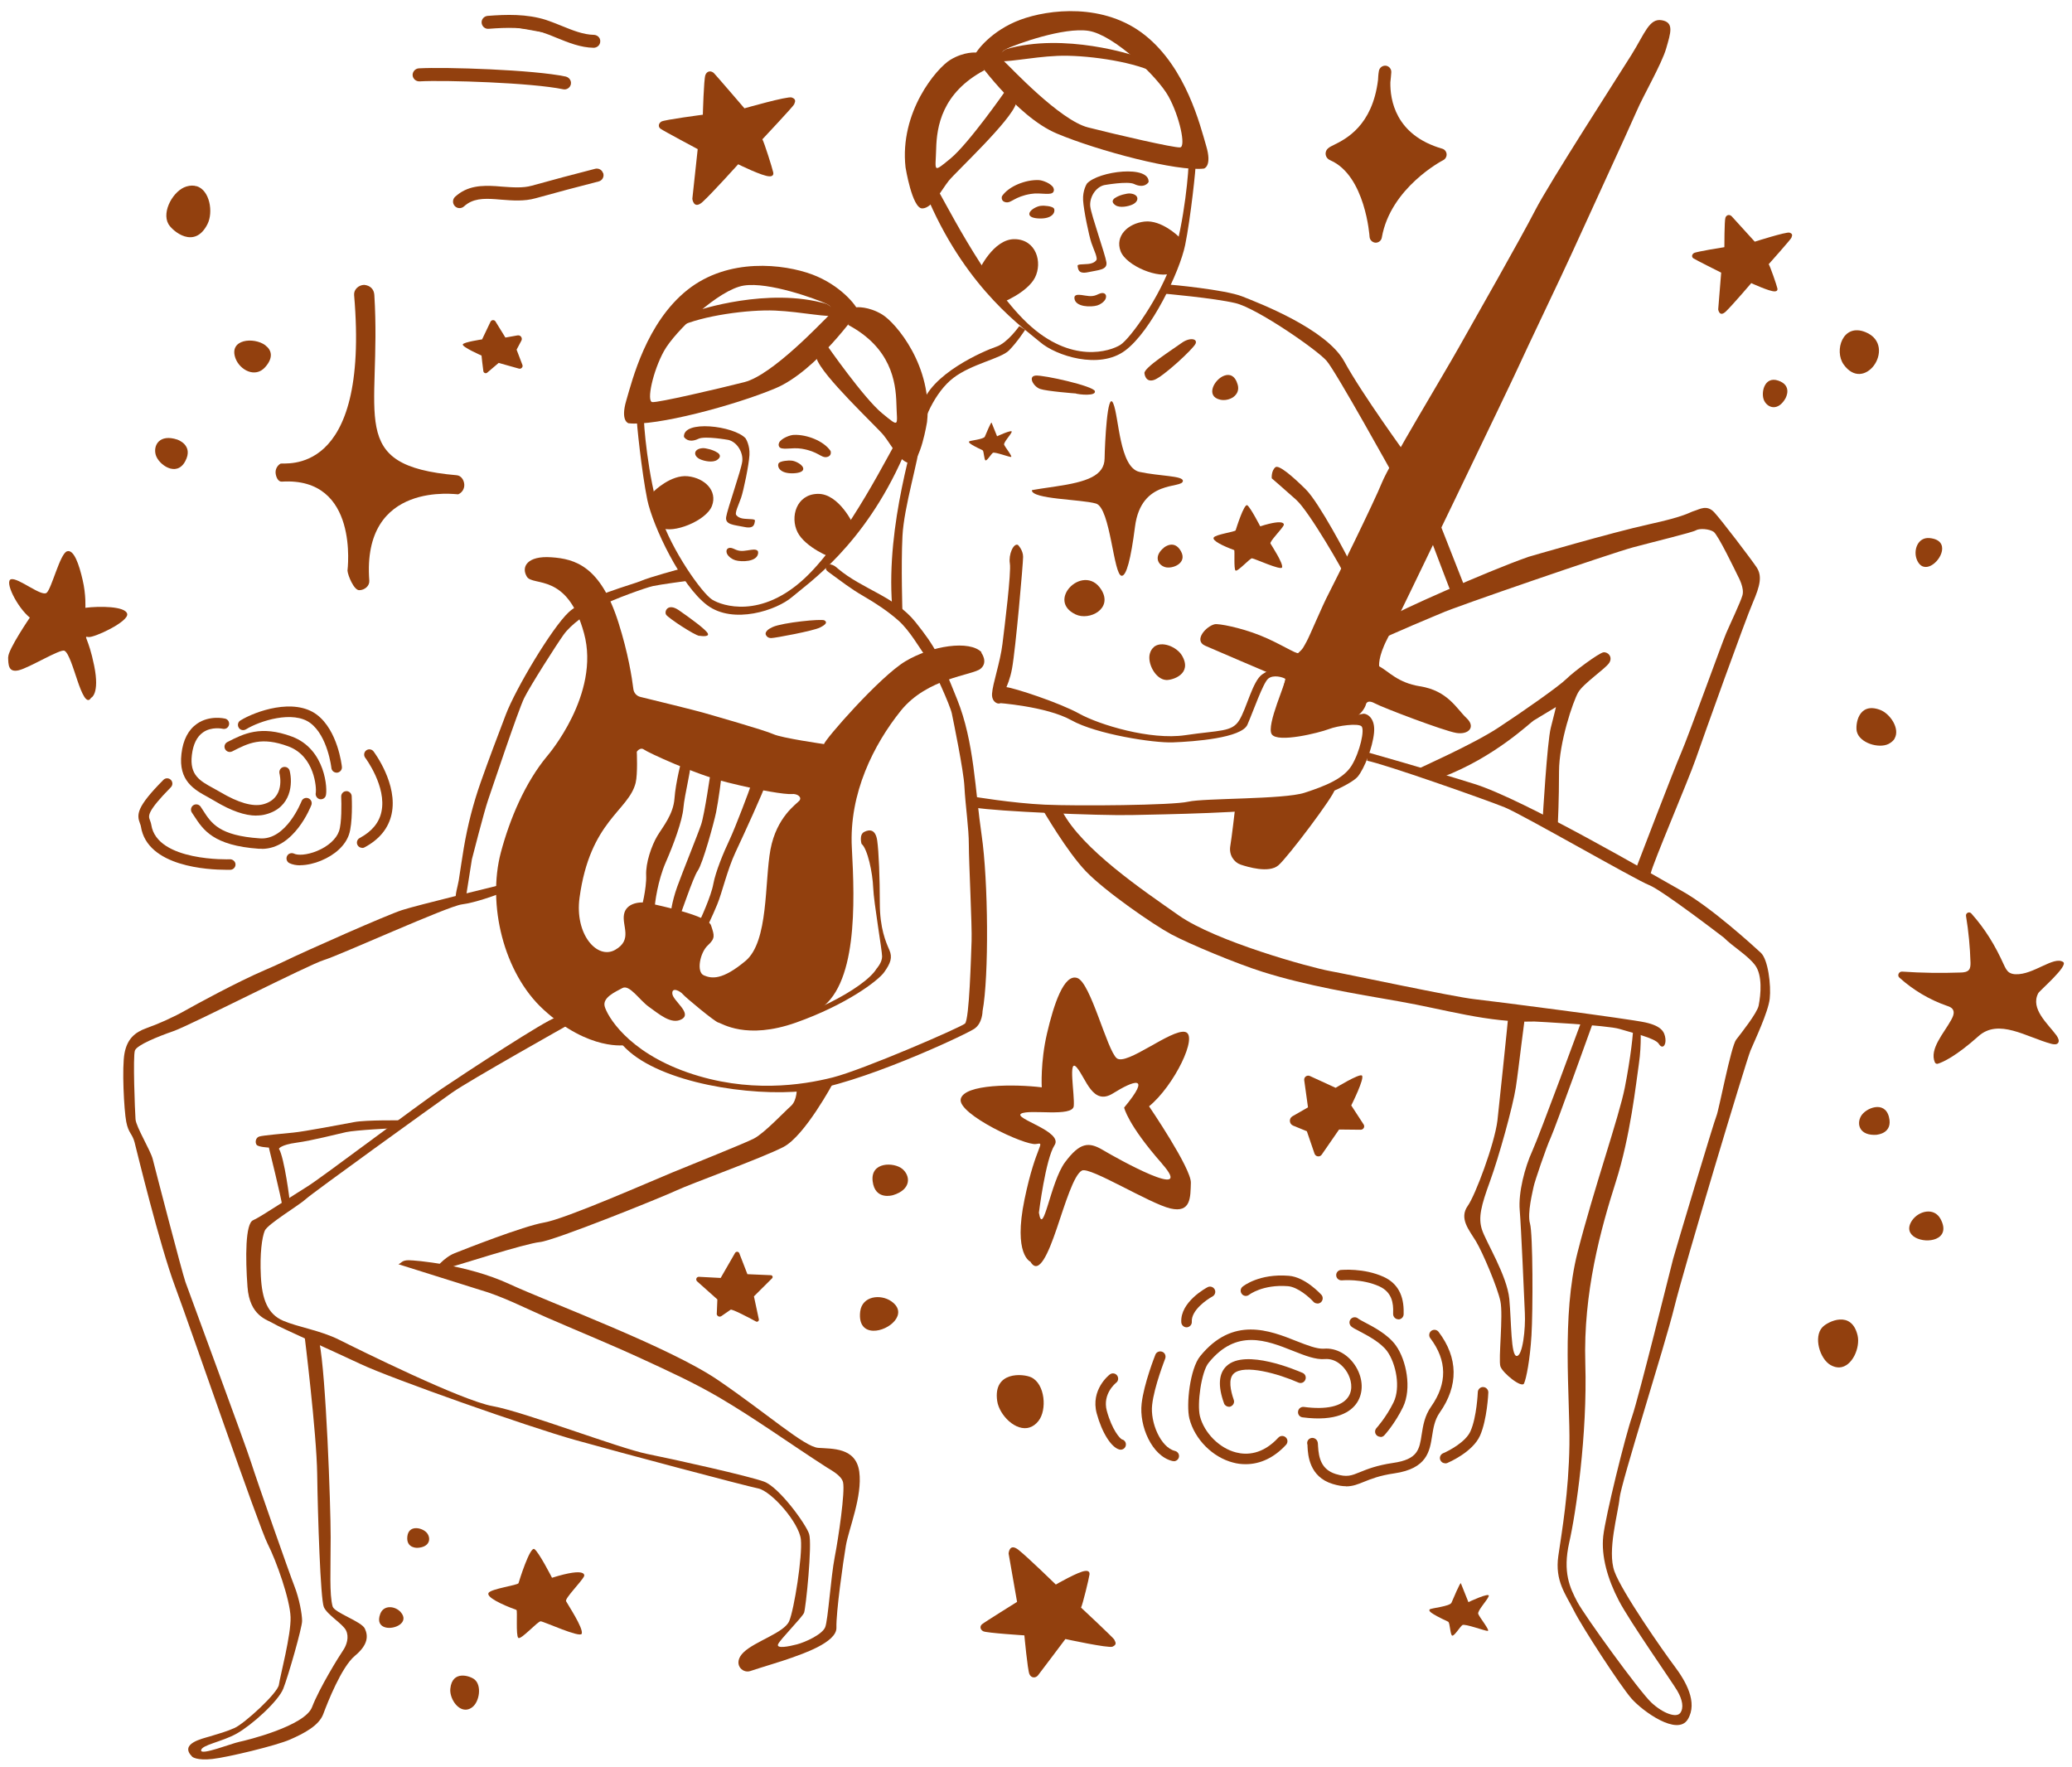 <svg width="136" height="116" viewBox="0 0 136 116" fill="none" xmlns="http://www.w3.org/2000/svg">
<path d="M23.573 38.738C23.235 38.738 22.838 37.793 22.808 37.456C22.808 37.396 23.603 31.291 18.495 31.613C18.248 31.628 18.113 31.298 18.09 31.051C18.068 30.803 18.195 30.563 18.405 30.436C18.6 30.316 24.285 31.501 23.243 19.366C23.213 18.998 23.543 18.706 23.903 18.698C24.308 18.736 24.548 18.991 24.57 19.358C25.066 27.353 22.636 30.563 29.978 31.193C30.263 31.216 30.45 31.501 30.473 31.786C30.495 32.071 30.338 32.333 30.076 32.446C30.023 32.468 23.738 31.493 24.24 38.116C24.263 38.461 23.933 38.731 23.588 38.738C23.588 38.738 23.58 38.738 23.573 38.738Z" fill="#92400E"/>
<path d="M88.696 72.563C88.756 72.653 89.221 73.366 89.506 73.808C89.603 73.958 89.491 74.153 89.311 74.153L87.893 74.138L86.753 75.788C86.626 75.968 86.356 75.931 86.281 75.721L85.778 74.251L84.878 73.883C84.616 73.778 84.586 73.411 84.833 73.268L85.853 72.683L85.606 70.906C85.576 70.696 85.786 70.538 85.981 70.628L87.668 71.401C87.668 71.401 89.191 70.471 89.386 70.591C89.611 70.733 88.696 72.548 88.696 72.548V72.563Z" fill="#92400E"/>
<path d="M88.351 97.553C88.103 97.553 87.819 97.508 87.474 97.403C85.936 96.938 85.853 95.506 85.823 94.966C85.823 94.906 85.823 94.853 85.816 94.823C85.756 94.643 85.853 94.456 86.034 94.396C86.213 94.336 86.416 94.441 86.476 94.621C86.506 94.703 86.506 94.793 86.513 94.928C86.558 95.701 86.731 96.458 87.676 96.751C88.411 96.976 88.704 96.856 89.273 96.623C89.731 96.436 90.361 96.181 91.433 96.023C93.069 95.791 93.166 95.138 93.316 94.148C93.406 93.578 93.504 92.933 93.939 92.318C95.004 90.803 94.989 89.296 93.879 87.833C93.766 87.683 93.796 87.466 93.946 87.353C94.096 87.241 94.314 87.271 94.426 87.421C95.716 89.123 95.739 90.953 94.501 92.716C94.163 93.196 94.081 93.736 93.999 94.253C93.841 95.258 93.668 96.391 91.531 96.706C90.541 96.848 89.978 97.081 89.528 97.261C89.138 97.418 88.801 97.561 88.351 97.561V97.553Z" fill="#92400E"/>
<path d="M90.601 94.306C90.518 94.306 90.436 94.276 90.368 94.216C90.226 94.088 90.218 93.871 90.353 93.728C90.353 93.728 90.983 93.038 91.471 92.041C91.943 91.066 91.628 89.506 91.058 88.704C90.638 88.118 89.761 87.661 89.236 87.383C88.928 87.226 88.778 87.144 88.681 87.053C88.546 86.918 88.538 86.701 88.673 86.566C88.801 86.431 89.018 86.424 89.161 86.558C89.206 86.596 89.401 86.701 89.558 86.784C90.136 87.084 91.111 87.594 91.621 88.314C92.318 89.288 92.671 91.141 92.093 92.349C91.561 93.444 90.893 94.178 90.863 94.209C90.796 94.284 90.706 94.321 90.608 94.321L90.601 94.306Z" fill="#92400E"/>
<path d="M81.752 96.105C81.482 96.105 81.212 96.075 80.942 96C79.592 95.655 78.414 94.47 78.069 93.113C77.844 92.205 78.107 89.835 78.774 89.018C80.919 86.37 83.334 87.323 85.104 88.028C85.794 88.298 86.439 88.553 86.897 88.523C87.714 88.455 88.532 88.92 89.012 89.73C89.477 90.518 89.499 91.41 89.072 92.063C88.674 92.67 87.722 93.323 85.494 93.03C85.307 93.008 85.172 92.835 85.202 92.64C85.224 92.453 85.404 92.318 85.592 92.348C87.054 92.543 88.089 92.31 88.502 91.68C88.839 91.17 88.682 90.518 88.427 90.083C88.157 89.625 87.639 89.153 86.964 89.205C86.357 89.258 85.659 88.98 84.864 88.665C83.124 87.975 81.152 87.195 79.329 89.453C78.849 90.038 78.564 92.16 78.759 92.948C79.037 94.05 80.034 95.055 81.129 95.333C81.827 95.513 82.869 95.483 83.904 94.365C84.032 94.223 84.249 94.215 84.392 94.343C84.534 94.47 84.542 94.688 84.414 94.83C83.642 95.67 82.727 96.105 81.767 96.105H81.752Z" fill="#92400E"/>
<path d="M86.46 85.554C86.363 85.554 86.273 85.516 86.206 85.441C85.966 85.171 85.193 84.474 84.533 84.421C82.883 84.294 81.998 84.976 81.99 84.984C81.841 85.104 81.623 85.081 81.51 84.931C81.391 84.781 81.413 84.571 81.563 84.451C81.608 84.414 82.643 83.581 84.593 83.739C85.673 83.821 86.686 84.939 86.731 84.984C86.858 85.126 86.843 85.344 86.708 85.471C86.641 85.531 86.558 85.561 86.475 85.561L86.46 85.554Z" fill="#92400E"/>
<path d="M91.786 86.596C91.599 86.596 91.441 86.438 91.441 86.251V86.153C91.464 85.553 91.374 84.818 90.541 84.436C89.394 83.911 88.096 84.038 88.081 84.038C87.894 84.053 87.721 83.918 87.706 83.731C87.684 83.543 87.826 83.371 88.014 83.356C88.074 83.356 89.514 83.213 90.826 83.813C91.726 84.226 92.161 85.021 92.131 86.183V86.258C92.131 86.446 91.974 86.603 91.786 86.603V86.596Z" fill="#92400E"/>
<path d="M77.882 87.121C77.702 87.121 77.552 86.978 77.537 86.798C77.447 85.456 79.187 84.526 79.262 84.488C79.427 84.398 79.637 84.466 79.727 84.631C79.817 84.796 79.749 85.006 79.584 85.096C79.194 85.306 78.182 86.011 78.227 86.753C78.242 86.941 78.092 87.106 77.904 87.121C77.904 87.121 77.889 87.121 77.882 87.121Z" fill="#92400E"/>
<path d="M77.034 95.903C77.034 95.903 76.981 95.903 76.951 95.896C75.609 95.573 74.761 93.601 74.934 92.123C75.084 90.818 75.804 88.996 75.834 88.921C75.901 88.741 76.104 88.658 76.284 88.726C76.464 88.793 76.546 88.996 76.479 89.176C76.479 89.191 75.759 90.991 75.624 92.206C75.489 93.346 76.171 95.003 77.124 95.236C77.311 95.281 77.424 95.468 77.379 95.648C77.341 95.806 77.199 95.911 77.041 95.911L77.034 95.903Z" fill="#92400E"/>
<path d="M73.569 95.154C73.569 95.154 73.516 95.154 73.486 95.146C72.946 95.019 72.331 94.044 71.986 92.776C71.566 91.224 72.789 90.256 72.841 90.219C72.991 90.099 73.209 90.129 73.321 90.279C73.434 90.429 73.411 90.646 73.261 90.759C73.216 90.796 72.354 91.494 72.646 92.596C72.991 93.856 73.509 94.426 73.644 94.479C73.831 94.524 73.936 94.711 73.891 94.891C73.854 95.049 73.711 95.154 73.554 95.154H73.569Z" fill="#92400E"/>
<path d="M94.854 96.046C94.719 96.046 94.591 95.963 94.539 95.835C94.464 95.663 94.546 95.46 94.726 95.385C95.116 95.221 96.211 94.643 96.519 93.938C96.931 93.016 96.999 91.388 96.999 91.373C97.006 91.186 97.171 91.028 97.359 91.043C97.546 91.05 97.696 91.216 97.689 91.403C97.689 91.478 97.606 93.18 97.149 94.223C96.661 95.326 95.056 96.001 94.989 96.031C94.944 96.046 94.899 96.053 94.854 96.053V96.046Z" fill="#92400E"/>
<path d="M80.663 92.334C80.521 92.334 80.386 92.244 80.341 92.109C79.928 90.969 79.989 90.144 80.513 89.656C81.751 88.501 85.118 89.949 85.501 90.114C85.674 90.189 85.756 90.391 85.674 90.571C85.591 90.751 85.396 90.826 85.216 90.744C83.941 90.181 81.668 89.521 80.978 90.159C80.603 90.511 80.776 91.291 80.978 91.876C81.046 92.056 80.948 92.251 80.769 92.319C80.731 92.334 80.694 92.341 80.648 92.341L80.663 92.334Z" fill="#92400E"/>
<path d="M21.06 52.462C21.06 52.462 20.985 52.462 20.955 52.447C20.783 52.387 20.685 52.2 20.73 52.027C20.775 51.742 20.67 49.635 18.923 48.99C17.153 48.337 16.313 48.772 15.24 49.32C15.068 49.402 14.865 49.342 14.775 49.17C14.685 48.997 14.753 48.795 14.925 48.705C15.998 48.157 17.108 47.587 19.155 48.345C21.383 49.17 21.51 51.84 21.383 52.23C21.338 52.372 21.203 52.462 21.053 52.462H21.06Z" fill="#92400E"/>
<path d="M19.703 56.797C19.448 56.797 19.2 56.752 18.998 56.655C18.825 56.572 18.758 56.362 18.84 56.19C18.923 56.017 19.133 55.95 19.305 56.032C19.545 56.152 20.138 56.13 20.798 55.86C21.533 55.56 22.073 55.072 22.253 54.555C22.433 54.037 22.418 52.747 22.395 52.29C22.388 52.102 22.53 51.937 22.725 51.93C22.898 51.915 23.078 52.065 23.085 52.26C23.093 52.44 23.16 54.037 22.905 54.78C22.665 55.492 21.99 56.115 21.06 56.497C20.663 56.662 20.16 56.79 19.703 56.79V56.797Z" fill="#92400E"/>
<path d="M16.83 53.535C16.073 53.535 15.165 53.22 14.093 52.575C13.958 52.493 13.815 52.418 13.673 52.335C12.75 51.833 11.7 51.255 11.91 49.478C12.015 48.563 12.36 47.903 12.93 47.505C13.755 46.928 14.738 47.16 14.775 47.168C14.963 47.213 15.075 47.4 15.03 47.58C14.985 47.768 14.805 47.88 14.618 47.835C14.618 47.835 13.89 47.67 13.32 48.075C12.923 48.353 12.675 48.855 12.593 49.56C12.435 50.88 13.125 51.255 14.003 51.735C14.153 51.818 14.303 51.9 14.445 51.983C15.645 52.695 16.59 52.965 17.265 52.793C18.75 52.403 18.36 50.835 18.345 50.768C18.3 50.58 18.413 50.393 18.593 50.348C18.78 50.303 18.968 50.408 19.013 50.595C19.215 51.39 19.148 53.01 17.438 53.453C17.25 53.505 17.048 53.528 16.838 53.528L16.83 53.535Z" fill="#92400E"/>
<path d="M17.175 55.711C17.115 55.711 17.062 55.711 17.003 55.711C13.995 55.501 13.335 54.465 12.742 53.558L12.592 53.333C12.488 53.175 12.533 52.958 12.69 52.853C12.848 52.748 13.065 52.793 13.17 52.95L13.328 53.191C13.875 54.045 14.393 54.848 17.055 55.028C18.788 55.163 19.777 52.62 19.793 52.59C19.86 52.41 20.062 52.328 20.235 52.395C20.415 52.463 20.505 52.666 20.438 52.838C20.392 52.958 19.312 55.718 17.183 55.718L17.175 55.711Z" fill="#92400E"/>
<path d="M22.096 50.715C21.923 50.715 21.773 50.588 21.751 50.408C21.751 50.385 21.511 48.315 20.371 47.46C19.238 46.613 17.056 47.31 16.141 47.873C15.976 47.97 15.766 47.925 15.668 47.76C15.571 47.595 15.616 47.385 15.781 47.288C16.771 46.68 19.291 45.788 20.791 46.905C22.171 47.94 22.433 50.235 22.441 50.333C22.463 50.52 22.321 50.693 22.133 50.715C22.118 50.715 22.111 50.715 22.096 50.715Z" fill="#92400E"/>
<path d="M14.835 57.09C13.695 57.09 9.661 56.902 9.248 54.247C9.241 54.187 9.218 54.127 9.188 54.052C8.963 53.46 8.956 52.972 10.726 51.187C10.861 51.052 11.078 51.052 11.213 51.187C11.348 51.322 11.348 51.54 11.213 51.675C9.631 53.28 9.736 53.557 9.833 53.812C9.863 53.902 9.908 54.007 9.931 54.142C10.306 56.565 15.053 56.407 15.098 56.4C15.278 56.4 15.45 56.542 15.458 56.73C15.466 56.917 15.316 57.082 15.128 57.09C15.098 57.09 15.001 57.09 14.835 57.09Z" fill="#92400E"/>
<path d="M23.768 55.65C23.648 55.65 23.528 55.583 23.468 55.47C23.378 55.305 23.438 55.095 23.61 55.005C24.405 54.578 24.885 54 25.035 53.288C25.395 51.638 23.985 49.748 23.97 49.733C23.858 49.583 23.888 49.365 24.038 49.253C24.188 49.14 24.405 49.17 24.518 49.32C24.585 49.41 26.13 51.48 25.703 53.438C25.5 54.36 24.908 55.095 23.925 55.62C23.873 55.65 23.82 55.658 23.76 55.658L23.768 55.65Z" fill="#92400E"/>
<path d="M114.953 18.585C114.953 18.585 116.153 19.14 116.483 19.125C116.483 19.125 116.708 19.14 116.663 18.93C116.618 18.72 116.19 17.483 116.093 17.34C116.093 17.34 117.585 15.668 117.585 15.6C117.585 15.533 117.743 15.36 117.458 15.27C117.248 15.203 115.178 15.863 115.178 15.863C115.178 15.863 113.79 14.333 113.663 14.198C113.535 14.063 113.318 14.085 113.25 14.295C113.183 14.505 113.183 16.223 113.183 16.223C113.183 16.223 111.323 16.515 111.18 16.613C111.038 16.71 111.023 16.868 111.15 16.958C111.278 17.048 112.973 17.895 112.973 17.895L112.778 20.31C112.778 20.31 112.853 20.858 113.288 20.438C113.723 20.018 114.96 18.57 114.96 18.57L114.953 18.585Z" fill="#92400E"/>
<path d="M67.718 32.183C67.718 32.183 67.538 32.183 69.301 31.928C71.333 31.628 72.488 31.23 72.503 30.09C72.518 29.13 72.683 25.613 73.066 26.468C73.448 27.323 73.463 30.69 74.798 30.975C76.133 31.26 77.641 31.223 77.641 31.56C77.641 32.115 74.903 31.395 74.498 34.575C74.223 36.72 73.933 37.793 73.628 37.793C73.081 37.793 72.893 33.338 71.941 33.053C70.988 32.768 67.718 32.775 67.726 32.175L67.718 32.183Z" fill="#92400E"/>
<path d="M33.9 105.675C33.975 105.705 33.847 107.355 34.02 107.505C34.192 107.655 35.302 106.403 35.49 106.418C35.722 106.44 38.07 107.52 38.182 107.235C38.317 106.883 37.245 105.285 37.155 105.098C37.065 104.91 38.167 103.823 38.34 103.455C38.34 103.455 38.602 102.818 36.232 103.56C36.232 103.56 35.37 101.873 35.077 101.678C34.785 101.483 34.072 103.778 34.035 103.913C33.997 104.048 32.242 104.28 32.07 104.55C31.897 104.82 32.895 105.308 33.892 105.668L33.9 105.675Z" fill="#92400E"/>
<path d="M80.348 24.66C80.7 24.525 81.068 24.638 81.24 25.253C81.435 25.95 80.685 26.363 80.093 26.235C79.11 26.018 79.688 24.908 80.348 24.66Z" fill="#92400E"/>
<path d="M70.201 38.573C70.71 38.003 71.693 37.77 72.278 38.693C73.081 39.953 71.505 40.763 70.598 40.328C69.653 39.878 69.736 39.09 70.201 38.573Z" fill="#92400E"/>
<path d="M75.728 42.473C76.246 42.03 77.251 42.465 77.581 43.028C78.293 44.243 76.951 44.655 76.546 44.633C75.841 44.595 75.293 43.53 75.473 42.9C75.525 42.713 75.615 42.578 75.728 42.48V42.473Z" fill="#92400E"/>
<path d="M76.411 35.933C76.411 35.933 77.071 35.385 77.513 36.18C77.956 36.975 76.943 37.365 76.471 37.223C75.998 37.08 75.698 36.51 76.411 35.933Z" fill="#92400E"/>
<path d="M57.315 87.346C56.783 87.331 56.355 86.986 56.46 86.086C56.588 85.058 57.795 84.923 58.5 85.411C59.678 86.228 58.313 87.376 57.315 87.346Z" fill="#92400E"/>
<path d="M67.598 93.69C66.675 93.998 65.588 92.88 65.453 91.958C65.168 89.978 67.17 90.158 67.688 90.405C68.595 90.833 68.738 92.543 68.16 93.27C67.988 93.488 67.793 93.623 67.598 93.683V93.69Z" fill="#92400E"/>
<path d="M58.598 78.45C58.598 78.45 57.428 78.81 57.278 77.528C57.128 76.245 58.673 76.275 59.22 76.718C59.76 77.16 59.85 78.075 58.605 78.45H58.598Z" fill="#92400E"/>
<path d="M127.08 81.308C127.507 81.128 127.747 80.708 127.372 80.01C126.945 79.216 125.917 79.486 125.497 80.115C124.8 81.158 126.277 81.653 127.08 81.308Z" fill="#92400E"/>
<path d="M120.735 89.754C121.583 89.709 122.108 88.448 121.928 87.661C121.53 85.958 119.963 86.746 119.618 87.113C119.018 87.751 119.445 89.191 120.15 89.596C120.36 89.716 120.555 89.761 120.743 89.754H120.735Z" fill="#92400E"/>
<path d="M123.203 74.476C123.203 74.476 124.268 74.401 123.983 73.306C123.698 72.211 122.445 72.728 122.145 73.268C121.845 73.801 122.063 74.573 123.203 74.483V74.476Z" fill="#92400E"/>
<path d="M127.463 36.165C127.538 35.76 127.35 35.385 126.653 35.318C125.865 35.243 125.565 36.135 125.82 36.743C126.248 37.763 127.32 36.923 127.463 36.165Z" fill="#92400E"/>
<path d="M122.978 24.016C123.488 23.356 123.548 22.253 122.453 21.803C120.938 21.181 120.375 23.033 121.013 23.926C121.68 24.856 122.513 24.616 122.978 24.016Z" fill="#92400E"/>
<path d="M124.351 48.481C124.733 47.836 124.066 46.838 123.398 46.591C121.958 46.058 121.771 47.588 121.876 48.016C122.056 48.766 123.308 49.148 123.953 48.833C124.141 48.736 124.276 48.616 124.358 48.481H124.351Z" fill="#92400E"/>
<path d="M117.203 26.123C117.203 26.123 117.668 25.306 116.723 24.983C115.786 24.661 115.553 25.831 115.801 26.311C116.048 26.791 116.716 27.001 117.203 26.131V26.123Z" fill="#92400E"/>
<path d="M48.458 10.785C48.458 10.785 50.063 11.58 50.505 11.573C50.505 11.573 50.813 11.603 50.753 11.318C50.693 11.033 50.16 9.345 50.04 9.143C50.04 9.143 52.118 6.93 52.125 6.848C52.133 6.765 52.343 6.533 51.968 6.398C51.69 6.3 48.863 7.11 48.863 7.11C48.863 7.11 47.04 4.988 46.868 4.808C46.695 4.628 46.403 4.635 46.298 4.928C46.193 5.22 46.133 7.53 46.133 7.53C46.133 7.53 43.605 7.86 43.41 7.98C43.215 8.1 43.185 8.325 43.358 8.453C43.53 8.58 45.795 9.788 45.795 9.788L45.443 13.05C45.443 13.05 45.525 13.793 46.125 13.245C46.725 12.698 48.45 10.785 48.45 10.785H48.458Z" fill="#92400E"/>
<path d="M75.421 72.615C77.063 71.28 78.691 67.943 77.79 67.733C76.883 67.523 73.936 69.983 73.298 69.458C72.66 68.925 71.588 64.493 70.71 64.193C69.833 63.893 69.165 65.933 68.723 67.83C68.281 69.728 68.378 71.37 68.378 71.37C66.615 71.153 63.285 71.145 63.06 72.135C62.836 73.125 67.298 75.21 67.996 75.09C68.693 74.97 67.996 75.09 67.246 78.728C66.496 82.365 67.635 82.815 67.635 82.815C68.183 83.753 68.82 82.23 69.361 80.64C69.9 79.05 70.486 77.093 71.018 76.83C71.55 76.568 75.466 79.005 76.823 79.32C78.18 79.635 78.135 78.578 78.165 77.633C78.195 76.688 75.421 72.615 75.421 72.615ZM76.268 76.38C78.533 78.945 73.298 76.028 72.383 75.48C71.46 74.933 70.876 74.985 69.908 76.283C68.941 77.58 68.468 81.285 68.191 79.598C68.191 79.598 68.626 76.08 69.218 75.165C69.811 74.258 66.481 73.41 67.028 73.095C67.576 72.788 70.403 73.343 70.478 72.6C70.553 71.858 70.081 69.368 70.68 70.073C71.281 70.778 71.716 72.6 73.05 71.768C74.385 70.935 75.638 70.463 73.785 72.698C73.785 72.698 74.003 73.8 76.268 76.373V76.38Z" fill="#92400E"/>
<path d="M17.422 22.673C17.827 22.973 17.97 23.468 17.4 24.105C16.747 24.833 15.742 24.285 15.457 23.52C14.992 22.253 16.665 22.103 17.422 22.665V22.673Z" fill="#92400E"/>
<path d="M12.9 12.217C13.777 12.48 14.01 13.935 13.62 14.707C12.772 16.395 11.325 15.172 11.055 14.707C10.59 13.882 11.392 12.487 12.24 12.24C12.487 12.165 12.712 12.165 12.9 12.225V12.217Z" fill="#92400E"/>
<path d="M11.632 28.852C11.632 28.852 12.735 29.205 12.157 30.277C11.58 31.35 10.402 30.487 10.222 29.857C10.042 29.227 10.47 28.47 11.632 28.852Z" fill="#92400E"/>
<path d="M25.291 106.816C24.968 106.726 24.758 106.456 24.961 105.923C25.193 105.316 25.951 105.413 26.303 105.818C26.896 106.493 25.898 106.981 25.291 106.816Z" fill="#92400E"/>
<path d="M30.6 112.216C29.993 112.261 29.498 111.421 29.558 110.844C29.678 109.591 30.87 110.004 31.148 110.236C31.635 110.634 31.47 111.691 31.005 112.051C30.87 112.156 30.735 112.209 30.6 112.216Z" fill="#92400E"/>
<path d="M27.406 101.596C27.406 101.596 26.641 101.641 26.738 100.838C26.836 100.036 27.773 100.283 28.036 100.636C28.298 100.988 28.216 101.551 27.398 101.596H27.406Z" fill="#92400E"/>
<path d="M69.292 104.011C69.292 104.011 70.815 103.126 71.25 103.111C71.25 103.111 71.55 103.066 71.512 103.343C71.475 103.621 71.062 105.316 70.957 105.518C70.957 105.518 73.14 107.551 73.147 107.633C73.155 107.716 73.387 107.926 73.02 108.083C72.757 108.196 69.93 107.581 69.93 107.581C69.93 107.581 68.28 109.778 68.13 109.966C67.98 110.153 67.687 110.161 67.567 109.883C67.447 109.606 67.237 107.341 67.237 107.341C67.237 107.341 64.74 107.183 64.537 107.071C64.335 106.966 64.297 106.748 64.455 106.613C64.612 106.478 66.757 105.143 66.757 105.143L66.202 101.971C66.202 101.971 66.24 101.236 66.862 101.738C67.485 102.233 69.3 104.003 69.3 104.003L69.292 104.011Z" fill="#92400E"/>
<path d="M39.173 11.498C37.786 11.851 36.406 12.218 35.018 12.601C34.253 12.818 33.376 12.706 32.521 12.646C31.673 12.593 30.833 12.601 30.151 13.23" fill="#92400E"/>
<path d="M39.578 11.355C39.511 11.145 39.286 11.025 39.068 11.078C37.688 11.43 36.286 11.805 34.906 12.188C34.321 12.353 33.646 12.3 32.926 12.248L32.558 12.218C31.643 12.165 30.683 12.173 29.873 12.915C29.701 13.073 29.686 13.343 29.851 13.523C30.008 13.695 30.278 13.71 30.458 13.545C31.021 13.028 31.726 13.02 32.513 13.073L32.873 13.103C33.631 13.163 34.418 13.223 35.153 13.013C36.526 12.63 37.921 12.263 39.293 11.91C39.526 11.85 39.661 11.618 39.601 11.393C39.601 11.385 39.601 11.37 39.593 11.363L39.578 11.355Z" fill="#92400E"/>
<path d="M37.051 5.453C35.213 5.063 29.393 4.816 27.511 4.921L37.051 5.453Z" fill="#92400E"/>
<path d="M37.456 5.311C37.411 5.176 37.291 5.064 37.141 5.026C35.033 4.576 29.228 4.389 27.488 4.486C27.256 4.501 27.076 4.704 27.083 4.936C27.098 5.169 27.301 5.349 27.533 5.341C29.198 5.244 34.928 5.431 36.961 5.859C37.193 5.911 37.418 5.761 37.471 5.529C37.486 5.454 37.478 5.371 37.456 5.304V5.311Z" fill="#92400E"/>
<path d="M38.977 2.716C37.837 2.693 36.803 2.071 35.708 1.718C34.538 1.343 33.285 1.373 32.04 1.478" fill="#92400E"/>
<path d="M39.383 2.581C39.33 2.416 39.173 2.296 38.985 2.288C38.28 2.273 37.598 1.996 36.878 1.703C36.54 1.568 36.195 1.426 35.835 1.306C34.575 0.908 33.248 0.946 32.003 1.043C31.77 1.066 31.59 1.268 31.613 1.501C31.635 1.733 31.838 1.913 32.07 1.891C33.233 1.801 34.455 1.763 35.573 2.116C35.895 2.221 36.218 2.348 36.555 2.491C37.313 2.798 38.1 3.121 38.963 3.136C39.195 3.136 39.398 2.956 39.398 2.716C39.398 2.663 39.398 2.618 39.375 2.566L39.383 2.581Z" fill="#92400E"/>
<path d="M90.308 15.93C90.308 15.93 90.293 15.93 90.285 15.93C90.075 15.915 89.91 15.75 89.895 15.548C89.895 15.51 89.625 11.535 87.323 10.523C87.045 10.403 87.015 10.185 87.008 10.095C87.008 9.78 87.255 9.653 87.555 9.51C88.328 9.128 90.083 8.258 90.45 5.243C90.465 4.883 90.503 4.658 90.51 4.643C90.555 4.433 90.75 4.29 90.968 4.313C91.178 4.343 91.335 4.53 91.32 4.748C91.305 4.973 91.283 5.19 91.26 5.4C91.238 6.518 91.568 8.865 94.658 9.758C94.823 9.803 94.935 9.945 94.95 10.11C94.965 10.275 94.875 10.44 94.725 10.515C94.688 10.53 91.268 12.315 90.698 15.593C90.668 15.788 90.495 15.93 90.293 15.93H90.308Z" fill="#92400E"/>
<path d="M31.606 23.341C31.606 23.416 31.681 24.001 31.726 24.361C31.741 24.481 31.891 24.541 31.981 24.458L32.731 23.821L34.066 24.196C34.208 24.233 34.343 24.091 34.291 23.956L33.908 22.951L34.223 22.358C34.313 22.186 34.171 21.983 33.976 22.013L33.173 22.156L32.521 21.098C32.446 20.978 32.266 20.986 32.198 21.113L31.643 22.276C31.643 22.276 30.421 22.456 30.376 22.606C30.323 22.778 31.613 23.341 31.613 23.341H31.606Z" fill="#92400E"/>
<path d="M95.055 106.449C95.175 106.501 95.182 107.304 95.317 107.356C95.452 107.409 95.827 106.779 95.985 106.666C96.142 106.554 97.47 107.056 97.65 107.049C97.83 107.041 97.095 106.141 97.027 105.931C96.96 105.721 97.627 105.039 97.717 104.761C97.807 104.484 96.382 105.159 96.382 105.159C96.382 105.159 95.925 104.011 95.887 103.921C95.85 103.831 95.377 104.949 95.272 105.196C95.167 105.444 93.915 105.549 93.84 105.639C93.765 105.729 93.81 105.864 95.062 106.449H95.055Z" fill="#92400E"/>
<path d="M81.007 36.106C81.06 36.128 80.97 37.343 81.097 37.448C81.225 37.553 82.042 36.638 82.177 36.646C82.35 36.661 84.075 37.456 84.15 37.246C84.247 36.991 83.467 35.813 83.392 35.678C83.317 35.543 84.135 34.741 84.262 34.471C84.262 34.471 84.45 33.998 82.717 34.546C82.717 34.546 82.08 33.308 81.87 33.166C81.66 33.023 81.135 34.711 81.105 34.808C81.075 34.906 79.785 35.078 79.665 35.281C79.545 35.483 80.272 35.836 81.007 36.106Z" fill="#92400E"/>
<path d="M47.041 86.214C47.041 86.379 47.213 86.476 47.348 86.386C47.588 86.221 47.888 86.019 47.956 85.966C48.046 85.906 49.126 86.469 49.621 86.739C49.718 86.791 49.831 86.701 49.808 86.596L49.486 85.089L50.678 83.904C50.753 83.829 50.701 83.709 50.603 83.701L49.058 83.634L48.526 82.261C48.481 82.141 48.316 82.126 48.248 82.239L47.303 83.881L45.878 83.806C45.713 83.799 45.638 83.994 45.758 84.106L47.086 85.291L47.048 86.221L47.041 86.214Z" fill="#92400E"/>
<path d="M64.5 29.566C64.583 29.603 64.59 30.181 64.688 30.218C64.785 30.256 65.055 29.806 65.168 29.723C65.28 29.641 66.233 30.001 66.36 29.993C66.488 29.986 65.963 29.341 65.91 29.191C65.858 29.041 66.338 28.546 66.405 28.351C66.473 28.156 65.445 28.636 65.445 28.636C65.445 28.636 65.115 27.818 65.085 27.743C65.055 27.668 64.718 28.478 64.643 28.658C64.568 28.838 63.668 28.913 63.615 28.973C63.563 29.033 63.593 29.131 64.493 29.551L64.5 29.566Z" fill="#92400E"/>
<path d="M132.315 63.946C132.173 63.946 132.023 63.916 131.895 63.841C131.715 63.728 131.618 63.518 131.528 63.323C130.958 62.063 130.313 60.991 129.39 59.956C129.255 59.806 129.008 59.926 129.045 60.128C129.21 61.141 129.308 62.161 129.338 63.181C129.338 63.346 129.338 63.526 129.24 63.653C129.12 63.803 128.903 63.826 128.708 63.833C127.425 63.878 126.135 63.863 124.853 63.773C124.635 63.758 124.508 64.028 124.673 64.171C125.573 64.981 126.638 65.618 127.785 66.016C127.935 66.068 128.093 66.121 128.175 66.256C128.31 66.458 128.19 66.728 128.07 66.946C127.59 67.823 126.623 68.851 126.998 69.728C127.028 69.803 127.118 69.848 127.2 69.818C127.515 69.721 128.37 69.346 129.855 68.018C131.183 66.826 132.983 68.063 134.64 68.513C134.79 68.551 134.985 68.581 135.083 68.461C135.195 68.318 135.083 68.116 134.985 67.966C134.423 67.201 133.245 66.218 133.785 65.191C133.868 65.026 135.788 63.391 135.42 63.143C134.805 62.731 133.47 63.991 132.308 63.946H132.315Z" fill="#92400E"/>
<path d="M0.533 43.125C0.548 43.613 0.533 44.16 1.23 43.995C1.928 43.83 3.953 42.578 4.23 42.713C4.508 42.848 4.808 43.86 5.085 44.678C5.363 45.495 5.693 46.283 5.978 45.803C5.978 45.803 6.563 45.57 6.18 43.688C5.798 41.813 5.438 41.745 5.798 41.813C6.158 41.88 8.468 40.8 8.348 40.29C8.228 39.78 6.51 39.78 5.603 39.893C5.603 39.893 5.655 39.045 5.423 38.063C5.198 37.08 4.853 36.03 4.395 36.188C3.938 36.345 3.39 38.633 3.06 38.91C2.73 39.188 1.208 37.913 0.735 38.018C0.263 38.123 1.11 39.848 1.958 40.538C1.958 40.538 0.525 42.638 0.54 43.133L0.533 43.125Z" fill="#92400E"/>
<path d="M54.532 37.058C54.712 37.073 54.862 37.201 54.997 37.321C56.587 38.671 58.747 39.151 60.089 40.831C61.402 42.473 61.694 43.088 62.819 45.893C63.952 48.698 63.997 51.871 64.432 54.818C64.867 57.766 64.919 64.096 64.492 66.368C64.492 66.368 64.492 67.171 63.944 67.531C63.299 67.958 56.257 71.243 52.762 71.611C49.267 71.978 43.402 71.101 41.069 68.806C38.737 66.511 38.992 65.671 39.284 65.161C39.577 64.651 40.702 63.706 41.324 64.141C41.947 64.576 43.949 66.728 44.272 66.616C44.594 66.503 43.724 65.813 43.394 65.303C43.064 64.793 43.394 64.141 43.904 64.066C44.414 63.991 44.527 64.433 45.397 65.266C46.267 66.098 47.002 67.486 49.807 67.268C52.612 67.051 56.767 64.861 57.532 63.586C57.532 63.586 57.899 63.188 57.899 62.783C57.899 62.378 57.352 59.251 57.314 58.268C57.277 57.286 56.947 55.718 56.549 55.388C56.549 55.388 56.369 54.781 56.729 54.601C57.089 54.421 57.472 54.443 57.577 55.171C57.682 55.898 57.749 57.646 57.749 59.288C57.749 60.931 58.147 61.838 58.372 62.348C58.597 62.858 58.447 63.226 58.042 63.803C57.637 64.381 55.529 65.956 52.252 67.118C48.974 68.281 47.369 67.156 47.152 67.118C46.934 67.081 44.969 65.446 44.819 65.258C44.669 65.071 44.092 64.748 44.129 65.221C44.167 65.693 45.442 66.496 44.752 66.893C44.062 67.291 43.222 66.526 42.599 66.091C41.977 65.656 41.324 64.598 40.852 64.853C40.379 65.108 39.539 65.476 39.689 66.053C39.839 66.631 41.144 69.001 45.119 70.388C49.087 71.776 52.657 71.228 54.667 70.718C56.669 70.208 63.044 67.441 63.337 67.186C63.629 66.931 63.734 62.708 63.772 61.756C63.809 60.811 63.592 56.581 63.592 55.456C63.592 54.331 63.374 52.981 63.299 51.593C63.247 50.573 62.579 47.333 62.474 46.823C62.369 46.313 61.267 43.846 60.869 43.261C60.329 42.481 59.692 41.371 58.972 40.733C58.289 40.126 57.457 39.578 56.677 39.128C55.784 38.611 55.222 38.153 54.389 37.553C54.322 37.501 54.247 37.448 54.217 37.366C54.164 37.201 54.352 37.036 54.547 37.043L54.532 37.058Z" fill="#92400E"/>
<path d="M44.684 37.328C44.684 37.328 42.562 37.906 42.089 38.123C41.617 38.341 38.422 39.166 37.327 40.186C36.232 41.206 33.854 45.188 33.202 46.898C32.639 48.376 32.077 49.853 31.552 51.346C31.057 52.748 30.689 54.196 30.442 55.658C30.322 56.363 30.224 57.076 30.112 57.781C30.052 58.171 29.842 58.748 29.924 59.146L30.584 58.876C30.584 58.876 30.824 57.346 30.974 56.401C30.974 56.401 31.777 53.258 32.032 52.523C32.287 51.788 34.012 46.613 34.409 45.811C34.807 45.008 36.524 42.316 36.997 41.656C37.469 40.996 38.504 40.253 39.412 39.781C40.319 39.308 42.382 38.573 42.854 38.468C43.327 38.363 45.134 38.123 45.134 38.123L44.684 37.328Z" fill="#92400E"/>
<path d="M50.287 41.701C50.287 41.701 50.069 41.446 50.722 41.154C51.374 40.861 53.924 40.606 54.112 40.719C54.299 40.831 54.254 40.974 53.819 41.191C53.384 41.409 50.872 41.881 50.617 41.881C50.362 41.881 50.287 41.701 50.287 41.701Z" fill="#92400E"/>
<path d="M45.914 41.73C45.914 41.73 46.567 41.843 46.462 41.588C46.357 41.333 45.3 40.568 44.565 40.058C43.83 39.548 43.582 40.133 43.724 40.35C43.867 40.568 45.584 41.7 45.907 41.738L45.914 41.73Z" fill="#92400E"/>
<path d="M54.697 71.063C54.697 71.063 52.83 74.558 51.42 75.286C50.01 76.013 45.345 77.693 44.422 78.128C43.5 78.563 36.405 81.428 35.437 81.526C34.462 81.623 29.947 83.078 29.557 83.176C29.167 83.273 28.537 83.318 28.537 83.318C28.537 83.318 29.122 82.538 29.85 82.253C30.577 81.968 34.305 80.491 35.715 80.243C37.125 80.003 42.69 77.551 44.092 76.973C45.502 76.388 48.81 75.076 49.485 74.731C50.16 74.386 51.472 72.983 51.907 72.601C52.342 72.218 52.297 71.401 52.297 71.401L54.69 71.056L54.697 71.063Z" fill="#92400E"/>
<path d="M26.167 82.973C26.347 82.898 26.385 82.718 26.82 82.718C27.255 82.718 30.645 82.996 33.412 84.271C36.18 85.546 43.927 88.403 47.13 90.586C50.332 92.768 52.792 94.966 53.707 95.033C54.622 95.101 56.182 94.996 56.4 96.601C56.617 98.206 55.71 100.351 55.522 101.446C55.335 102.541 54.87 105.856 54.9 106.838C54.93 107.821 52.567 108.586 51.982 108.803C51.397 109.021 49.8 109.493 49.252 109.681C48.705 109.868 48.052 109.171 48.817 108.443C49.582 107.716 51.48 107.168 51.802 106.403C52.125 105.638 52.68 102.143 52.567 101.048C52.455 99.953 50.64 97.876 49.762 97.696C48.885 97.516 40.912 95.401 37.777 94.523C34.642 93.646 25.68 90.481 23.677 89.536C21.675 88.591 18.36 87.128 17.955 86.873C17.55 86.618 16.387 86.401 16.245 84.466C16.102 82.538 16.102 80.311 16.612 80.093C17.122 79.876 19.342 78.383 20.182 77.873C21.022 77.363 27.435 72.518 28.995 71.461C30.562 70.403 35.842 66.946 36.465 66.796L37.372 67.231C37.372 67.231 30.817 70.913 29.685 71.708C28.552 72.503 20.505 78.301 20.07 78.706C19.635 79.111 17.557 80.348 17.377 80.783C17.197 81.218 17.047 82.276 17.122 83.768C17.197 85.261 17.557 86.243 18.577 86.686C19.597 87.121 21.015 87.316 22.26 87.938C23.505 88.561 30.307 91.936 32.347 92.296C34.387 92.663 40.65 95.063 42.472 95.431C44.295 95.798 49.177 96.886 50.16 97.253C51.142 97.621 52.89 100.021 53.107 100.681C53.325 101.341 52.89 105.563 52.777 105.856C52.665 106.148 51.172 107.641 51.067 107.933C50.962 108.226 51.757 108.076 52.305 107.933C52.852 107.791 53.977 107.281 54.165 106.801C54.352 106.321 54.532 103.523 54.787 102.211C55.042 100.898 55.477 97.913 55.335 97.291C55.23 96.856 54.6 96.526 54.255 96.308C51.885 94.786 49.597 93.128 47.167 91.703C45.547 90.758 43.845 89.978 42.15 89.198C40.072 88.238 37.95 87.376 35.85 86.461C34.425 85.838 32.97 85.081 31.47 84.653L26.152 82.981L26.167 82.973Z" fill="#92400E"/>
<path d="M32.692 58.125C32.692 58.125 27.404 59.407 26.384 59.737C25.364 60.068 20.092 62.4 18.599 63.127C18.307 63.27 17.902 63.45 17.43 63.653C15.524 64.47 12.794 65.97 12.18 66.315C11.415 66.75 10.432 67.192 9.63 67.478C8.827 67.763 8.354 68.205 8.175 69.12C7.995 70.035 8.137 72.87 8.287 73.635C8.437 74.4 8.684 74.4 8.835 74.985C8.985 75.57 10.477 81.728 11.497 84.457C12.517 87.188 16.987 100.193 17.564 101.325C18.142 102.458 19.035 104.985 19.072 106.147C19.11 107.31 18.382 110.033 18.307 110.58C18.232 111.128 16.049 113.13 15.389 113.423C14.872 113.655 14.325 113.805 13.784 113.97C13.267 114.127 11.745 114.443 12.622 115.312C12.622 115.312 12.915 115.568 13.934 115.455C14.954 115.343 18.127 114.577 19.035 114.18C19.942 113.782 20.932 113.273 21.217 112.508C21.502 111.743 22.417 109.41 23.294 108.683C24.172 107.955 24.172 107.37 23.947 106.897C23.73 106.425 21.945 105.855 21.832 105.442C21.614 104.64 21.704 103.058 21.704 100.905C21.704 98.752 21.397 90.248 20.962 88.103L19.98 87.593C19.98 87.593 20.782 94.043 20.82 96.772C20.857 99.502 21.037 104.97 21.255 105.48C21.472 105.99 22.492 106.575 22.709 107.01C22.927 107.445 22.762 107.977 22.507 108.345C22.252 108.712 20.954 110.812 20.482 112.05C20.009 113.287 16.215 114.225 15.704 114.33C15.194 114.435 13.162 115.245 13.2 114.885C13.237 114.525 14.55 114.338 15.532 113.79C16.515 113.243 18.262 111.675 18.592 110.843C18.922 110.01 19.829 106.837 19.829 106.395C19.829 105.952 19.649 104.94 19.32 104.1C18.989 103.26 16.845 97.14 16.477 95.978C16.11 94.815 12.389 84.772 12.172 84.15C11.954 83.528 10.169 76.665 10.027 76.088C9.884 75.51 8.932 73.972 8.895 73.463C8.857 72.953 8.714 69.308 8.857 68.948C8.999 68.588 10.35 68.04 11.407 67.672C12.464 67.305 20.294 63.3 21.277 63.008C22.259 62.715 29.399 59.475 30.314 59.362C31.222 59.25 32.647 58.71 32.647 58.71L32.684 58.125H32.692Z" fill="#92400E"/>
<path d="M26.422 73.538C26.422 73.538 24.014 73.501 23.249 73.651C22.484 73.793 19.972 74.273 19.244 74.341C18.517 74.416 17.279 74.521 17.024 74.596C16.769 74.671 16.732 74.993 16.844 75.143C16.957 75.293 17.647 75.323 17.647 75.323C17.647 75.323 18.487 78.713 18.524 79.148C18.562 79.583 19.034 79.148 19.034 79.006C19.034 78.863 18.667 75.983 18.307 75.398C18.307 75.398 18.419 75.143 19.469 75.001C20.519 74.858 22.057 74.453 22.709 74.311C23.362 74.168 25.807 74.056 25.807 74.056L26.429 73.546L26.422 73.538Z" fill="#92400E"/>
<path d="M41.797 27.45C41.76 27.593 42.127 31.058 42.487 32.805C42.855 34.553 44.708 38.453 46.425 39.728C48.142 41.003 50.977 40.058 51.998 39.18C53.017 38.303 56.7 35.828 59.28 29.963C59.28 29.963 58.845 29.198 58.733 29.198C58.62 29.198 55.71 35.243 52.83 37.943C49.95 40.635 47.4 39.765 46.748 39.36C46.095 38.955 44.085 36.143 43.32 33.788C42.517 31.313 42.225 27.668 42.263 27.3C42.3 26.933 41.79 27.443 41.79 27.443L41.797 27.45Z" fill="#92400E"/>
<path d="M53.309 18.015C51.45 17.326 47.812 16.883 45.112 19.035C42.419 21.188 41.505 24.938 41.107 26.288C40.709 27.638 41.249 27.78 41.249 27.78C42.997 27.998 48.209 26.618 50.902 25.485C53.594 24.353 56.332 20.423 56.332 20.423C56.219 20.055 55.169 18.713 53.309 18.015ZM54.255 20.858C53.999 21.076 50.722 24.608 48.862 25.081C47.002 25.553 43.215 26.43 42.817 26.393C42.419 26.355 42.855 24.353 43.582 23.041C44.309 21.728 47.19 18.998 48.825 18.743C50.459 18.488 53.557 19.62 54.255 19.943C54.944 20.273 54.255 20.851 54.255 20.851V20.858Z" fill="#92400E"/>
<path d="M45.772 20.385C45.772 20.385 50.4 18.817 54.262 19.95C54.262 19.95 55.102 20.46 54.81 20.677C54.517 20.895 52.627 20.46 50.872 20.385C49.125 20.31 46.102 20.715 44.572 21.442C43.042 22.17 45.772 20.385 45.772 20.385Z" fill="#92400E"/>
<path d="M56.227 20.168C56.227 20.168 56.992 20.093 57.899 20.64C58.807 21.188 61.252 24.068 60.847 27.705C60.847 27.705 60.412 30.398 59.752 30.398C59.092 30.398 58.477 29.16 58.004 28.575C57.532 27.99 53.924 24.638 53.594 23.513L54.284 22.673C54.284 22.673 56.692 26.13 57.892 27.12C59.092 28.103 58.874 27.96 58.837 26.498C58.799 25.035 58.469 22.815 55.664 21.323L56.212 20.16L56.227 20.168Z" fill="#92400E"/>
<path d="M51.134 29.063C51.277 28.763 51.877 28.545 52.109 28.545C52.949 28.508 54.074 28.943 54.517 29.603C54.517 29.603 54.629 29.933 54.262 30C53.894 30.068 53.714 29.633 52.619 29.453C51.967 29.34 51.239 29.603 51.127 29.288C51.097 29.205 51.104 29.13 51.142 29.063H51.134Z" fill="#92400E"/>
<path d="M44.894 28.695C44.782 27.533 48.179 27.945 48.937 28.77C48.937 28.77 49.229 29.205 49.192 29.865C49.154 30.525 48.809 32.183 48.644 32.67C48.502 33.105 48.172 33.728 48.352 33.833C48.352 33.833 48.464 34.013 48.862 34.05C49.259 34.088 49.589 34.05 49.552 34.193C49.514 34.335 49.552 34.74 48.862 34.59C48.172 34.448 47.587 34.448 47.662 33.938C47.737 33.428 48.644 30.878 48.719 30.293C48.794 29.708 48.389 29.018 47.812 28.875C47.812 28.875 46.274 28.598 45.847 28.8C45.157 29.13 44.902 28.688 44.902 28.688L44.894 28.695Z" fill="#92400E"/>
<path d="M51.855 30.226C51.855 30.226 51.165 30.226 51.09 30.443C51.015 30.661 51.202 31.096 52.072 31.066C52.95 31.028 52.8 30.631 52.44 30.413C52.08 30.196 51.855 30.233 51.855 30.233V30.226Z" fill="#92400E"/>
<path d="M47.085 29.708C46.822 29.52 46.312 29.408 46.132 29.415C45.51 29.453 45.48 29.925 45.952 30.143C46.23 30.27 46.785 30.383 47.07 30.188C47.34 30 47.28 29.835 47.085 29.7V29.708Z" fill="#92400E"/>
<path d="M47.707 36.076C47.669 36.151 47.677 36.263 47.73 36.368C47.827 36.548 48.059 36.713 48.262 36.773C48.66 36.893 49.702 36.893 49.762 36.308C49.792 36.031 49.477 36.068 49.289 36.091C48.952 36.136 48.652 36.226 48.322 36.091C48.209 36.046 48.105 35.986 47.984 35.963C47.842 35.941 47.752 35.993 47.707 36.076Z" fill="#92400E"/>
<path d="M42.922 32.243C42.922 32.243 44.039 31.14 45.149 31.26C46.259 31.38 47.107 32.213 46.732 33.203C46.357 34.193 44.137 35.063 43.379 34.628C42.622 34.193 42.922 32.243 42.922 32.243Z" fill="#92400E"/>
<path d="M56.062 34.583C56.062 34.471 55.072 32.378 53.67 32.416C52.267 32.446 51.847 33.938 52.35 34.935C52.852 35.933 54.585 36.638 54.66 36.615C54.735 36.593 56.062 34.583 56.062 34.583Z" fill="#92400E"/>
<path d="M64.433 42.818C63.653 41.993 61.133 42.383 59.43 43.403C57.727 44.423 54.09 48.6 54.09 48.84C54.09 48.84 51.307 48.443 50.76 48.188C50.212 47.933 46.755 46.95 46.133 46.77C45.638 46.628 43.057 45.99 42.03 45.743C41.782 45.683 41.602 45.473 41.572 45.225C41.483 44.498 41.235 42.885 40.597 40.875C39.428 37.17 37.755 36.683 36.188 36.578C34.62 36.465 34.185 37.2 34.583 37.853C34.98 38.505 37.245 37.56 38.333 41.565C39.428 45.57 35.925 49.613 35.925 49.613C34.462 51.368 33.458 53.76 32.873 55.958C31.98 59.348 33.038 63.848 35.67 66.263C38.685 69.03 41.085 68.595 41.085 68.595L40.695 68.13L39.458 66.263L39.502 65.415L40.38 64.733L41.445 64.635L42.803 65.895L44.017 66.698L44.55 66.72L44.28 65.873L43.65 65.07L43.965 64.538L44.812 65.048L46.56 66.675L47.85 67.305L49.282 67.478C49.282 67.478 50.955 67.845 53.633 66.338C56.303 64.83 56.108 59.243 55.913 55.65C55.718 52.058 57.367 48.848 59.115 46.665C60.862 44.483 63.825 44.333 64.358 43.898C64.89 43.463 64.403 42.833 64.403 42.833L64.433 42.818ZM52.47 52.553C52.29 52.77 50.977 53.61 50.572 55.755C50.175 57.908 50.46 61.8 48.93 63.075C47.4 64.35 46.71 64.238 46.2 64.02C45.69 63.803 45.945 62.528 46.455 62.055C46.965 61.583 46.89 61.403 46.672 60.743C46.455 60.083 43.215 59.43 42.63 59.288C42.045 59.145 41.1 59.25 40.958 60.015C40.815 60.78 41.542 61.688 40.373 62.348C39.203 63.008 37.71 61.335 38.04 58.92C38.73 53.858 41.258 53.235 41.722 51.383C41.865 50.798 41.797 49.343 41.797 49.343C41.797 49.343 42.015 49.013 42.27 49.2C42.525 49.388 45.547 50.805 47.737 51.353C49.92 51.9 51.562 52.155 51.96 52.118C52.358 52.08 52.65 52.335 52.47 52.553Z" fill="#92400E"/>
<path d="M46.35 60.968C46.35 60.968 46.747 60.166 47.077 59.363C47.407 58.561 47.73 57.106 48.277 55.936C48.825 54.773 50.175 51.818 50.242 51.488C50.31 51.158 49.402 51.196 49.297 51.526C49.192 51.856 48.277 54.293 47.88 55.133C47.482 55.973 46.972 57.211 46.822 58.013C46.68 58.816 45.982 60.346 45.765 60.781C45.547 61.216 46.35 60.961 46.35 60.961V60.968Z" fill="#92400E"/>
<path d="M44.565 60.24C44.677 60.098 45.472 57.615 45.802 57.143C46.132 56.67 46.86 54.008 47.002 53.318C47.145 52.628 47.37 50.985 47.37 50.73C47.37 50.475 46.642 50.693 46.642 50.693C46.642 50.693 46.245 53.46 46.02 54.12C45.802 54.773 44.82 57.18 44.452 58.2C44.085 59.22 44.017 59.985 44.017 59.985L44.565 60.24Z" fill="#92400E"/>
<path d="M42.967 59.693C42.967 59.295 43.184 57.773 43.694 56.61C44.205 55.448 44.789 53.865 44.857 53.025C44.925 52.185 45.442 50.183 45.33 49.928C45.217 49.673 44.745 49.853 44.745 49.853C44.745 49.853 44.347 51.345 44.272 52.403C44.197 53.46 43.507 54.263 43.139 54.878C42.772 55.5 42.374 56.625 42.412 57.465C42.45 58.305 42.082 59.715 42.082 59.715L42.959 59.693H42.967Z" fill="#92400E"/>
<path d="M78.479 10.732C78.516 10.875 78.149 14.34 77.789 16.087C77.429 17.835 75.569 21.735 73.851 23.01C72.141 24.285 69.299 23.34 68.279 22.462C67.259 21.585 63.576 19.11 60.996 13.245C60.996 13.245 61.431 12.48 61.544 12.48C61.656 12.48 64.566 18.525 67.446 21.225C70.326 23.925 72.876 23.047 73.529 22.642C74.181 22.237 76.191 19.425 76.956 17.07C77.759 14.595 78.051 10.95 78.014 10.582C77.976 10.215 78.486 10.725 78.486 10.725L78.479 10.732Z" fill="#92400E"/>
<path d="M63.944 3.705C63.944 3.705 66.674 7.643 69.374 8.768C72.067 9.9 77.279 11.28 79.027 11.063C79.027 11.063 79.574 10.92 79.169 9.57C78.772 8.22 77.857 4.47 75.164 2.318C72.472 0.165 68.827 0.608 66.967 1.298C65.107 1.988 64.049 3.338 63.944 3.705ZM66.022 3.225C66.712 2.895 69.809 1.77 71.452 2.025C73.094 2.28 75.967 5.01 76.694 6.323C77.422 7.635 77.857 9.638 77.459 9.675C77.062 9.713 73.267 8.835 71.414 8.363C69.554 7.89 66.277 4.358 66.022 4.14C66.022 4.14 65.332 3.555 66.022 3.233V3.225Z" fill="#92400E"/>
<path d="M74.511 3.667C74.511 3.667 69.884 2.1 66.022 3.232C66.022 3.232 65.181 3.742 65.474 3.96C65.766 4.177 67.656 3.742 69.412 3.667C71.159 3.592 74.181 3.997 75.712 4.725C77.242 5.452 74.511 3.667 74.511 3.667Z" fill="#92400E"/>
<path d="M64.056 3.45C64.056 3.45 63.291 3.375 62.384 3.922C61.477 4.47 59.032 7.35 59.437 10.987C59.437 10.987 59.871 13.68 60.532 13.68C61.191 13.68 61.806 12.442 62.279 11.857C62.752 11.272 66.359 7.92 66.689 6.795L65.999 5.955C65.999 5.955 63.592 9.412 62.392 10.402C61.191 11.385 61.409 11.242 61.447 9.78C61.484 8.317 61.814 6.097 64.619 4.605L64.072 3.442L64.056 3.45Z" fill="#92400E"/>
<path d="M69.149 12.338C69.007 12.038 68.407 11.821 68.174 11.821C67.334 11.783 66.209 12.218 65.767 12.878C65.767 12.878 65.654 13.208 66.022 13.276C66.389 13.343 66.569 12.908 67.664 12.728C68.317 12.616 69.044 12.878 69.157 12.563C69.187 12.481 69.179 12.406 69.142 12.338H69.149Z" fill="#92400E"/>
<path d="M75.389 11.971C75.501 10.808 72.104 11.221 71.346 12.046C71.346 12.046 71.054 12.481 71.091 13.141C71.129 13.801 71.474 15.458 71.639 15.946C71.781 16.381 72.111 17.003 71.931 17.108C71.931 17.108 71.819 17.288 71.421 17.326C71.024 17.363 70.694 17.326 70.731 17.468C70.769 17.611 70.731 18.016 71.421 17.866C72.111 17.716 72.696 17.723 72.621 17.213C72.546 16.703 71.639 14.153 71.564 13.568C71.489 12.983 71.894 12.293 72.471 12.151C72.471 12.151 74.009 11.873 74.436 12.076C75.126 12.406 75.381 11.963 75.381 11.963L75.389 11.971Z" fill="#92400E"/>
<path d="M68.429 13.5C68.429 13.5 69.119 13.5 69.194 13.717C69.269 13.935 69.081 14.37 68.211 14.34C67.341 14.31 67.484 13.905 67.844 13.688C68.204 13.47 68.429 13.508 68.429 13.508V13.5Z" fill="#92400E"/>
<path d="M73.198 12.99C73.461 12.803 73.971 12.69 74.151 12.698C74.773 12.735 74.803 13.208 74.331 13.425C74.053 13.553 73.499 13.665 73.213 13.47C72.944 13.283 73.004 13.118 73.198 12.983V12.99Z" fill="#92400E"/>
<path d="M72.576 19.35C72.614 19.425 72.606 19.538 72.554 19.643C72.457 19.823 72.224 19.988 72.022 20.048C71.624 20.168 70.582 20.168 70.522 19.583C70.492 19.305 70.806 19.343 70.994 19.365C71.332 19.41 71.632 19.5 71.962 19.365C72.074 19.32 72.179 19.26 72.299 19.238C72.442 19.215 72.531 19.268 72.576 19.35Z" fill="#92400E"/>
<path d="M77.362 15.525C77.362 15.525 76.244 14.422 75.134 14.542C74.024 14.662 73.177 15.495 73.552 16.485C73.927 17.475 76.147 18.345 76.904 17.91C77.654 17.475 77.362 15.525 77.362 15.525Z" fill="#92400E"/>
<path d="M64.221 17.865C64.221 17.753 65.211 15.66 66.614 15.698C68.016 15.728 68.436 17.22 67.934 18.218C67.431 19.208 65.699 19.92 65.624 19.898C65.549 19.875 64.221 17.865 64.221 17.865Z" fill="#92400E"/>
<path d="M91.342 40.433C91.485 40.238 97.56 37.516 100.327 36.548C100.327 36.548 105.817 34.943 108.247 34.411C110.677 33.878 110.872 33.631 111.21 33.533C111.547 33.436 112.035 33.098 112.522 33.631C113.01 34.163 114.9 36.646 115.29 37.223C115.68 37.801 115.53 38.438 115.05 39.556C114.562 40.673 111.795 48.398 111.307 49.808C110.82 51.218 108.487 56.656 108.345 57.338L107.422 56.903C107.422 56.903 109.852 50.543 110.34 49.426C110.827 48.308 113.01 42.241 113.302 41.558C113.595 40.876 114.225 39.563 114.367 39.083C114.51 38.603 114.127 37.921 114.03 37.726C113.932 37.531 112.77 35.101 112.477 34.906C112.185 34.711 111.555 34.666 111.315 34.808C111.075 34.951 108.645 35.536 107.19 35.926C105.735 36.316 95.287 39.908 94.612 40.246C94.612 40.246 90.87 41.798 90.63 41.993L91.357 40.441L91.342 40.433Z" fill="#92400E"/>
<path d="M93.045 50.49C93.187 50.392 96.637 48.885 98.34 47.767C100.042 46.65 102.322 45.045 102.81 44.565C103.297 44.078 104.947 42.862 105.24 42.818C105.532 42.773 105.87 43.11 105.63 43.5C105.39 43.89 103.927 44.858 103.59 45.443C103.252 46.028 102.33 48.742 102.33 50.64C102.33 52.538 102.255 54.015 102.255 54.015L101.257 53.745C101.257 53.745 101.55 48.69 101.79 47.767C102.03 46.845 102.127 46.41 102.127 46.41L100.672 47.288C100.432 47.43 98.122 49.695 94.672 51.008L93.045 50.498V50.49Z" fill="#92400E"/>
<path d="M104.602 67.005C104.602 67.005 102.075 74.048 101.782 74.678C101.49 75.308 100.717 77.595 100.665 77.88C100.612 78.165 100.23 79.628 100.425 80.31C100.62 80.993 100.62 86.04 100.522 87.645C100.425 89.25 100.185 90.465 100.035 90.803C99.885 91.14 98.625 90.12 98.482 89.685C98.34 89.25 98.677 86.333 98.482 85.41C98.287 84.488 97.32 82.208 96.877 81.473C96.435 80.738 95.745 79.98 96.345 79.14C96.832 78.458 98.092 75.105 98.287 73.553C98.287 73.553 99.015 66.75 99.015 66.458L100.177 66.315C100.08 66.555 99.69 70.103 99.495 71.37C99.3 72.63 98.385 75.93 97.8 77.535C97.215 79.14 97.02 79.913 97.267 80.693C97.507 81.473 98.917 83.708 99.067 85.26C99.21 86.813 99.165 89.003 99.555 89.003C99.945 89.003 100.14 87.203 100.087 86.183C100.042 85.163 99.847 80.595 99.75 79.433C99.652 78.27 100.087 76.613 100.575 75.548C101.062 74.483 103.83 66.953 103.83 66.953L104.61 66.998L104.602 67.005Z" fill="#92400E"/>
<path d="M89.737 49.373C89.737 49.373 93.525 50.438 96.78 51.458C100.035 52.478 108.532 57.436 110.43 58.501C112.327 59.566 115.095 62.093 115.575 62.536C116.055 62.978 116.257 64.673 116.16 65.551C116.062 66.428 115.185 68.273 114.9 68.948C114.615 69.623 110.527 83.228 109.897 85.801C109.267 88.373 106.402 97.313 106.305 98.333C106.207 99.353 105.48 101.783 105.967 103.141C106.455 104.498 109.17 108.383 109.905 109.358C110.64 110.333 111.457 111.736 110.782 112.853C110.1 113.971 107.82 112.321 107.092 111.496C106.365 110.671 103.837 106.786 103.305 105.713C102.772 104.648 102.045 103.771 102.285 102.121C102.525 100.471 102.967 97.943 103.012 94.838C103.057 91.733 102.48 86.385 103.545 82.208C104.61 78.031 106.267 73.321 106.65 71.378C107.032 69.436 107.235 67.591 107.182 67.441C107.13 67.291 107.67 67.298 107.67 67.298C107.67 67.298 107.767 68.513 107.572 69.826C107.377 71.138 107.025 74.536 106.05 77.596C105.075 80.656 103.912 84.833 104.055 89.498C104.197 94.163 103.44 99.316 102.997 101.258C102.562 103.201 103.042 104.221 103.53 105.143C104.017 106.066 107.61 111.023 108.39 111.751C109.17 112.478 110.04 112.771 110.287 112.433C110.535 112.096 110.43 111.556 110.092 110.978C109.755 110.401 106.987 106.463 106.252 105.053C105.517 103.643 105.09 102.136 105.232 100.831C105.375 99.518 106.687 94.223 107.13 92.963C107.565 91.703 109.68 83.161 109.822 82.621C109.965 82.081 112.515 73.576 112.665 73.238C112.815 72.901 113.617 68.678 113.955 68.243C114.292 67.808 115.335 66.488 115.432 66.008C115.582 65.251 115.687 64.006 115.2 63.353C114.712 62.701 113.767 62.161 113.152 61.546C113.152 61.546 109.117 58.441 108.247 58.096C107.37 57.758 99.93 53.468 98.775 52.996C97.462 52.463 90.81 50.13 89.737 49.935V49.403V49.373Z" fill="#92400E"/>
<path d="M68.415 53.115C68.513 53.258 70.02 55.883 71.28 57.195C72.54 58.508 75.698 60.69 76.868 61.32C78.037 61.95 81.188 63.263 82.89 63.795C85.808 64.71 88.838 65.205 91.845 65.73C94.785 66.24 97.71 67.148 100.718 67.05C100.718 67.05 105.525 67.29 106.305 67.538C107.085 67.785 108.638 68.123 108.878 68.513C109.118 68.903 109.365 68.61 109.313 68.175C109.26 67.74 109.073 67.35 108 67.11C106.935 66.87 98.062 65.723 96.757 65.58C95.445 65.438 88.597 63.975 87.285 63.735C85.972 63.495 79.808 61.793 77.377 60.09C74.948 58.388 71.04 55.74 69.728 53.265L68.415 53.123V53.115Z" fill="#92400E"/>
<path d="M75.12 24.503C75.12 24.503 75.165 25.133 75.75 24.938C76.335 24.743 78.322 22.898 78.472 22.561C78.622 22.223 78.082 22.126 77.55 22.516C77.017 22.906 75.022 24.166 75.12 24.511V24.503Z" fill="#92400E"/>
<path d="M70.552 25.815C70.844 25.912 71.962 26.01 71.864 25.672C71.767 25.335 68.512 24.607 67.979 24.652C67.447 24.697 67.837 25.38 68.272 25.53C68.707 25.68 70.552 25.822 70.552 25.822V25.815Z" fill="#92400E"/>
<path d="M76.672 18.675C76.814 18.675 80.415 19.012 81.532 19.455C82.65 19.897 87.067 21.592 88.237 23.73C89.4 25.867 92.347 29.91 92.347 29.91L91.492 31.26C91.492 31.26 87.704 24.412 87.075 23.685C86.445 22.957 82.507 20.235 81.097 19.897C79.687 19.56 76.335 19.267 76.335 19.267L76.672 18.682V18.675Z" fill="#92400E"/>
<path d="M66.907 21.398C66.907 21.398 66.127 22.515 65.4 22.755C64.672 22.995 60.982 24.555 60.495 26.692C60.007 28.83 58.162 34.417 58.552 39.712L59.235 40.245C59.235 40.245 59.137 37.14 59.235 35.19C59.332 33.248 60.3 30.188 60.397 28.927C60.495 27.668 61.372 25.725 62.58 24.802C63.787 23.88 65.685 23.543 66.225 23.003C66.765 22.462 67.29 21.645 67.29 21.645L66.9 21.405L66.907 21.398Z" fill="#92400E"/>
<path d="M66.817 35.768C66.817 35.768 67.154 36.106 67.154 36.548C67.154 36.991 66.667 42.571 66.427 43.883C66.187 45.196 65.647 45.728 65.699 46.021C65.752 46.313 65.069 46.216 65.114 45.533C65.159 44.851 65.647 43.493 65.797 42.278C65.947 41.063 66.382 37.568 66.284 36.983C66.187 36.398 66.524 35.626 66.817 35.768Z" fill="#92400E"/>
<path d="M65.43 46.141C65.43 46.141 65.505 45.046 66.037 45.098C66.57 45.151 69.532 46.118 70.845 46.846C72.157 47.573 75.51 48.593 77.79 48.256C80.07 47.918 80.85 48.061 81.337 47.281C81.825 46.501 82.215 44.708 82.845 44.266C83.475 43.823 84.007 43.831 84.547 44.026C85.087 44.221 84.45 44.708 84.307 45.338C84.165 45.968 83.527 47.138 83.775 47.573C84.022 48.008 84.555 48.203 85.62 47.911C86.685 47.618 89.265 46.846 89.505 46.846C89.745 46.846 90.285 47.138 90.187 48.106C90.09 49.073 89.557 50.438 89.122 50.971C88.687 51.503 86.302 52.576 84.262 52.966C82.222 53.356 76.44 53.453 74.257 53.498C72.075 53.543 65.415 53.258 64.005 53.011L63.862 52.283C63.862 52.283 66.435 52.718 68.572 52.816C70.71 52.913 76.972 52.861 77.992 52.621C79.012 52.381 84.255 52.478 85.62 52.036C86.985 51.593 88.192 51.113 88.725 50.236C89.257 49.358 89.602 47.858 89.355 47.663C89.107 47.468 87.847 47.618 87.217 47.858C86.587 48.098 83.865 48.781 83.475 48.196C83.085 47.611 84.495 44.648 84.352 44.551C84.21 44.453 83.572 44.258 83.235 44.551C82.897 44.843 82.26 46.688 81.877 47.566C81.495 48.443 78.39 48.676 76.972 48.728C75.712 48.773 71.97 48.196 70.32 47.273C68.67 46.351 65.437 46.133 65.437 46.133L65.43 46.141Z" fill="#92400E"/>
<path d="M83.714 30.668C83.932 30.488 84.832 31.253 85.709 32.123C86.587 32.993 88.477 36.593 88.574 36.833C88.672 37.073 88.282 37.951 88.282 37.808C88.282 37.666 85.949 33.586 85.079 32.806C84.209 32.026 83.474 31.396 83.474 31.396C83.474 31.396 83.429 30.908 83.714 30.668Z" fill="#92400E"/>
<path d="M85.223 42.863C85.103 42.96 83.963 42.203 82.695 41.7C81.398 41.183 79.98 40.92 79.733 40.973C79.163 41.1 78.323 42.038 79.103 42.383C79.883 42.728 83.183 44.13 83.183 44.13L84.54 44.033L83.813 46.605C83.813 46.605 83.325 47.82 83.813 48.06C84.3 48.3 87.848 47.723 88.673 47.28C89.498 46.845 89.648 46.26 89.648 46.26C89.648 46.26 89.693 45.87 90.233 46.163C90.773 46.455 94.748 47.963 95.573 48.105C96.398 48.248 96.885 47.715 96.255 47.13C95.625 46.545 95.04 45.33 93.195 45.045C91.74 44.813 91.155 44.07 90.525 43.733C90.525 43.733 90.428 43.148 91.058 41.933C91.688 40.718 99.263 24.983 99.653 24.105C100.043 23.228 102.668 17.745 103.148 16.673C103.628 15.6 106.988 8.318 107.423 7.298C107.858 6.278 109.073 4.193 109.365 3.173C109.658 2.153 109.898 1.47 109.073 1.328C108.248 1.185 107.955 2.205 107.078 3.608C106.2 5.018 101.685 12.008 100.763 13.808C99.84 15.608 96.825 20.903 95.76 22.793C94.695 24.69 91.193 30.465 90.705 31.68C90.218 32.895 87.645 38.138 87.21 38.963C86.775 39.788 85.95 41.783 85.755 42.12C85.56 42.458 85.553 42.563 85.223 42.848V42.863Z" fill="#92400E"/>
<path d="M81.045 53.257C81.045 53.257 80.85 54.96 80.752 55.537C80.655 56.115 80.992 56.602 81.435 56.752C81.87 56.895 83.28 57.337 83.91 56.797C84.54 56.257 87.6 52.185 87.6 51.84C87.6 51.495 86.625 52.035 86.625 52.035L82.447 52.815L81.037 53.25L81.045 53.257Z" fill="#92400E"/>
<path d="M93.885 35.325C93.885 35.325 95.348 39.203 95.438 39.375C95.528 39.548 96.255 38.813 96.255 38.813L94.358 33.99L93.885 35.325Z" fill="#92400E"/>
</svg>
